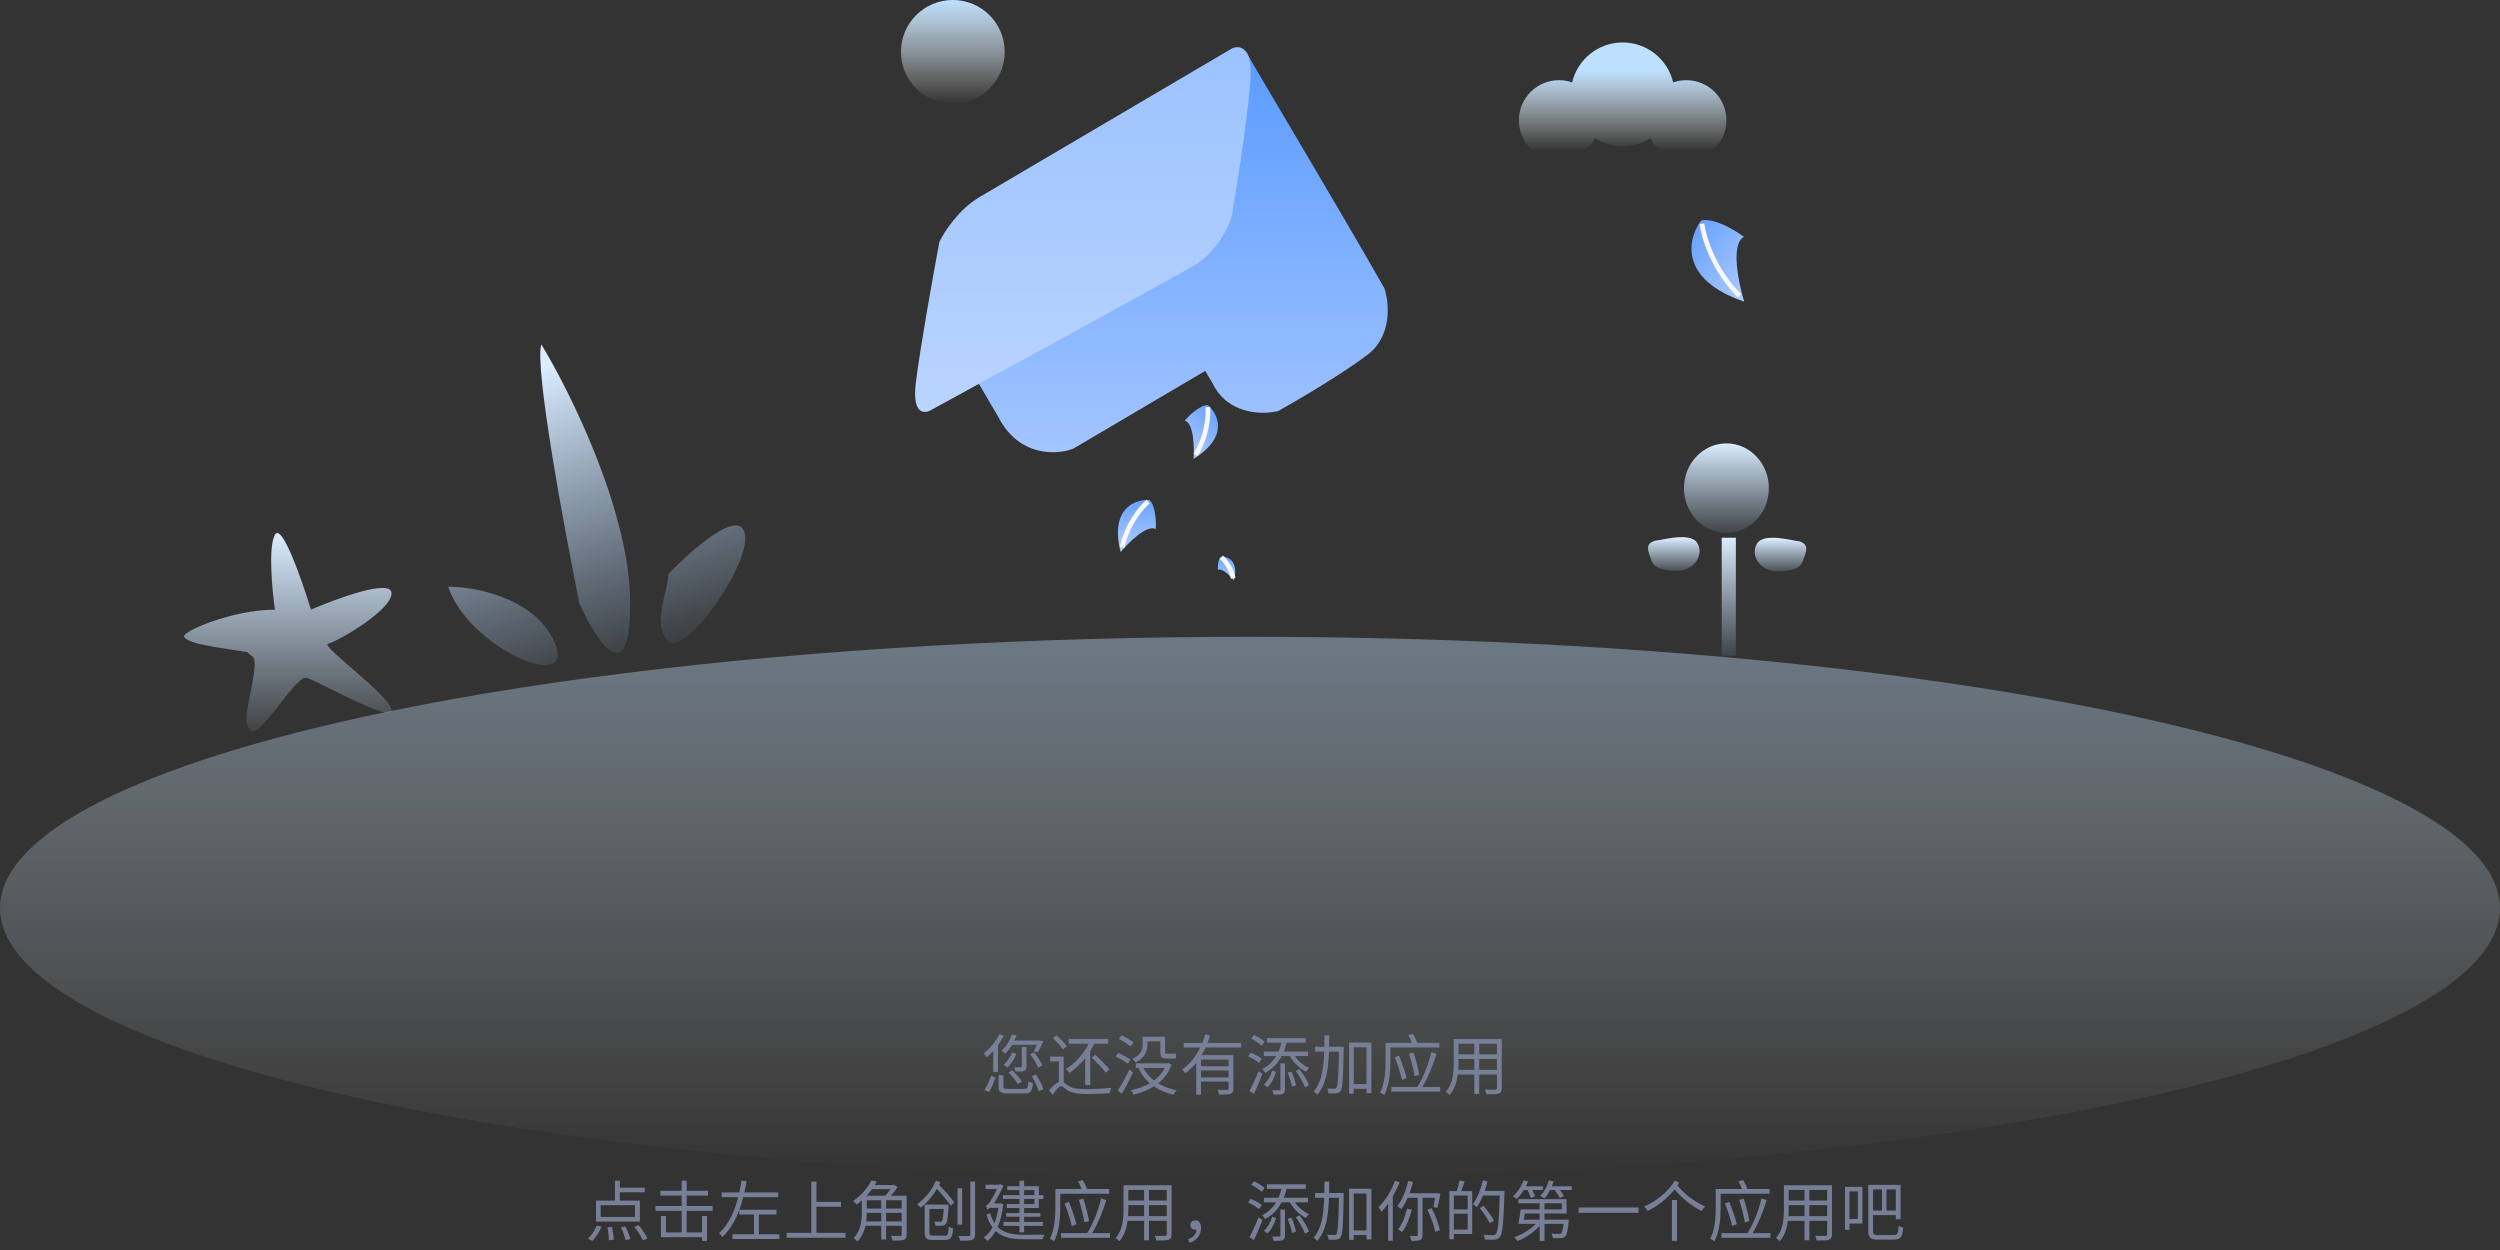 <svg width="530" height="265" viewBox="0 0 530 265" fill="none" xmlns="http://www.w3.org/2000/svg">
<rect x="0" y="0" width="530" height="265" fill="#333333" stroke="none"/>
<ellipse cx="265" cy="192.5" rx="265" ry="57.5" fill="url(#paint0_linear)"/>
<path d="M114.751 73C113.315 77.96 119.54 111.68 122.832 127.92C126.423 135.892 133.605 147.053 133.605 127.92C133.605 108.786 121.036 83.334 114.751 73Z" fill="url(#paint1_linear)"/>
<path d="M95 124.376C100.686 124.376 113.135 126.68 117.445 135.892C122.832 147.407 99.489 137.663 95 124.376Z" fill="url(#paint2_linear)"/>
<path d="M157.845 112.861C156.409 107.901 146.473 116.7 141.685 121.719C141.685 125.262 138.094 132.349 141.685 135.892C145.276 139.435 159.641 119.062 157.845 112.861Z" fill="url(#paint3_linear)"/>
<path d="M58.288 113.36C56.835 115.96 57.683 125.035 58.288 129.248C49.327 129.248 38.308 133.942 39.034 135.025C40.124 136.65 46.179 137.192 52.476 138.275C53.202 139.358 54.292 138.636 53.929 141.886C53.246 147.987 51.023 153.441 53.202 154.885C55.382 156.329 62.285 143.691 64.828 143.691C66.281 143.691 82.992 153.441 82.992 150.552C82.992 147.663 67.734 136.831 69.55 136.47C71.367 136.109 83.355 129.248 82.992 125.637C82.701 122.748 71.488 126.841 65.917 129.248C63.98 122.869 59.742 110.76 58.288 113.36Z" fill="url(#paint4_linear)"/>
<path d="M237.564 117.025C235.232 107.7 240.694 105.8 243.716 106.016C245.011 107.311 245.119 110.657 245.011 112.168C243.198 111.132 239.291 114.974 237.564 117.025Z" fill="url(#paint5_linear)"/>
<path d="M243.392 106.34C241.989 107.527 238.924 111.132 237.888 116.053" stroke="#F8F8F8"/>
<path d="M261.597 123.025C262.66 118.775 260.171 117.909 258.793 118.007C258.203 118.598 258.154 120.122 258.203 120.811C259.029 120.339 260.81 122.09 261.597 123.025Z" fill="url(#paint6_linear)"/>
<path d="M258.941 118.155C259.58 118.696 260.977 120.339 261.449 122.582" stroke="#F8F8F8"/>
<path d="M369.765 63.946C355.72 59.144 357.84 50.47 360.656 46.733C363.421 46.141 367.849 48.809 369.717 50.216C366.853 51.697 368.556 59.986 369.765 63.946Z" fill="url(#paint7_linear)"/>
<path d="M360.804 47.425C361.165 50.24 363.267 57.238 368.777 62.711" stroke="#F8F8F8"/>
<path d="M261.5 10.5C260.7 10.9 223.167 33.303 204 44.636L206.5 79.636L211.5 88.136C215.9 96.936 224 96.47 227.5 95.136L255.5 78.636L257 81.136C260.2 87.936 267.667 87.97 271 87.136C275.167 84.803 284.8 79.136 290 75.136C295.2 71.136 294.5 64.136 293.5 61.136C284.167 44.636 264.5 11.9 264.5 11.5C264.5 11 262.5 10 261.5 10.5Z" fill="url(#paint8_linear)"/>
<path d="M253.041 97.284C260.664 92.511 258.215 87.687 256.038 85.872C254.324 85.904 252.081 88.09 251.173 89.178C253.067 89.656 253.208 94.781 253.041 97.284Z" fill="url(#paint9_linear)"/>
<path d="M256.046 86.3C256.221 88.011 255.948 92.43 253.453 96.419" stroke="#F8F8F8"/>
<path d="M261.141 10.287L207.641 41.788C203.241 44.378 200.141 49.2 199.141 51.288C197.808 58.454 194.941 74.487 194.141 81.287C193.341 88.088 196.141 87.787 197.641 86.787C214.141 77.787 248.341 59.087 253.141 56.288C257.941 53.487 260.474 48.121 261.141 45.788C262.474 37.954 265.141 20.887 265.141 15.287C265.141 9.688 262.474 9.621 261.141 10.287Z" fill="url(#paint10_linear)"/>
<circle cx="202" cy="11" r="11" fill="url(#paint11_linear)"/>
<path fill-rule="evenodd" clip-rule="evenodd" d="M349.89 29.292C348.187 30.373 346.167 31 344 31C341.833 31 339.813 30.373 338.11 29.292C336.716 32.083 333.832 34 330.5 34C325.806 34 322 30.194 322 25.5C322 20.806 325.806 17 330.5 17C331.478 17 332.418 17.165 333.293 17.469C334.436 12.614 338.796 9 344 9C349.204 9 353.564 12.614 354.707 17.469C355.582 17.165 356.522 17 357.5 17C362.194 17 366 20.806 366 25.5C366 30.194 362.194 34 357.5 34C354.168 34 351.284 32.083 349.89 29.292Z" fill="url(#paint12_linear)"/>
<rect x="365" y="114" width="3" height="25" fill="url(#paint13_linear)"/>
<ellipse cx="366" cy="103.5" rx="9" ry="9.5" fill="url(#paint14_linear)"/>
<path d="M350 118.5C348.8 115.7 349.5 115.131 350.829 114.631C352 114.631 358.329 112.631 359.829 115.131C361.329 117.631 359.171 121 355.5 121C350.28 121 350.214 119 350 118.5Z" fill="url(#paint15_linear)"/>
<path d="M382.311 118.627C383.511 115.827 382.811 115.257 381.482 114.757C380.311 114.757 373.982 112.757 372.482 115.257C370.982 117.757 373.14 121.127 376.811 121.127C382.031 121.127 382.097 119.127 382.311 118.627Z" fill="url(#paint16_linear)"/>
<path d="M219.83 221.508C219.606 222.012 219.354 222.53 219.158 222.88L220.04 223.062C220.39 222.502 220.81 221.55 221.174 220.752L220.46 220.556L220.292 220.598H215.056C215.224 220.248 215.378 219.898 215.518 219.548L214.552 219.31C214.09 220.626 213.278 221.9 212.326 222.726C212.55 222.88 212.942 223.202 213.11 223.384C213.628 222.88 214.132 222.236 214.566 221.508H219.83ZM218.388 223.496C219.074 224.364 219.788 225.554 220.096 226.338L220.992 225.876C220.67 225.106 219.942 223.944 219.228 223.104L218.388 223.496ZM216.638 229.306C216.246 228.62 215.364 227.612 214.594 226.898L213.796 227.36C214.552 228.102 215.42 229.138 215.77 229.81L216.638 229.306ZM214.538 223.132C214.16 224.098 213.516 225.078 212.788 225.736C213.012 225.876 213.39 226.156 213.572 226.324C214.3 225.61 215.042 224.504 215.49 223.398L214.538 223.132ZM217.618 221.984H216.624V226.072C216.624 226.226 216.568 226.268 216.4 226.268C216.218 226.282 215.644 226.282 214.986 226.268C215.112 226.534 215.266 226.898 215.322 227.178C216.204 227.178 216.764 227.178 217.128 227.01C217.52 226.856 217.618 226.604 217.618 226.086V221.984ZM209.694 231.504C210.212 230.65 210.702 229.334 211.066 228.424L210.128 228.046C209.82 228.956 209.274 230.23 208.714 231.056L209.694 231.504ZM211.878 219.254C211.08 220.808 209.82 222.348 208.532 223.314C208.742 223.51 209.078 223.93 209.218 224.126C209.666 223.748 210.128 223.3 210.562 222.81V227.248H211.57V221.564C212.032 220.92 212.466 220.248 212.802 219.562L211.878 219.254ZM213.824 230.846C212.9 230.846 212.732 230.776 212.732 230.37V227.962H211.696V230.384C211.696 231.518 212.13 231.812 213.782 231.812H217.114C218.5 231.812 218.836 231.378 218.976 229.614C218.682 229.558 218.248 229.404 218.01 229.222C217.94 230.636 217.814 230.846 217.044 230.846H213.824ZM218.724 228.144C219.354 229.138 219.998 230.482 220.194 231.336L221.188 230.93C220.95 230.076 220.292 228.788 219.634 227.794L218.724 228.144ZM230.064 230.048H231.128V222.81C231.45 222.32 231.716 221.802 231.982 221.27H234.936V220.248H226.578V221.27H230.82C229.686 223.496 227.964 225.386 225.962 226.618C226.2 226.814 226.606 227.234 226.746 227.444C227.95 226.632 229.084 225.568 230.064 224.336V230.048ZM231.464 224.196C232.472 225.204 233.802 226.59 234.446 227.416L235.216 226.674C234.558 225.89 233.2 224.546 232.192 223.58L231.464 224.196ZM226.186 221.802C225.724 221.172 224.758 220.206 224.002 219.506L223.204 220.066C223.974 220.794 224.898 221.816 225.332 222.46L226.186 221.802ZM225.5 224H222.63V225.022H224.478V229.362C223.862 229.614 223.148 230.258 222.406 231.112L223.176 232.106C223.848 231.14 224.492 230.258 224.94 230.258C225.248 230.258 225.724 230.748 226.298 231.14C227.32 231.756 228.482 231.924 230.316 231.924C231.702 231.924 234.264 231.826 235.258 231.77C235.272 231.448 235.454 230.902 235.58 230.608C234.194 230.776 232.066 230.902 230.33 230.902C228.706 230.902 227.488 230.79 226.564 230.202C226.074 229.894 225.78 229.628 225.5 229.446V224ZM243.252 220.766H245.982V222.824C245.982 223.972 246.206 224.406 247.214 224.406H248.516C248.81 224.406 249.16 224.392 249.342 224.322C249.3 224.042 249.272 223.622 249.244 223.314C249.048 223.37 248.712 223.398 248.488 223.398H247.284C247.046 223.398 247.004 223.258 247.004 222.852V219.786H242.244V221.368C242.244 222.418 241.922 223.608 240.074 224.476C240.27 224.63 240.634 225.022 240.76 225.232C242.804 224.252 243.252 222.712 243.252 221.396V220.766ZM240.34 220.99C239.766 220.57 238.632 219.912 237.806 219.478L237.218 220.22C238.058 220.696 239.164 221.396 239.738 221.83L240.34 220.99ZM239.696 224.644C239.108 224.238 237.946 223.622 237.106 223.216L236.532 223.986C237.4 224.42 238.534 225.078 239.108 225.498L239.696 224.644ZM239.458 226.73C238.702 228.284 237.68 230.118 236.966 231.196L237.834 231.868C238.604 230.58 239.528 228.83 240.214 227.374L239.458 226.73ZM246.948 226.408C246.402 227.472 245.604 228.354 244.652 229.068C243.7 228.326 242.944 227.43 242.426 226.408H246.948ZM247.69 225.386L247.494 225.428H240.788V226.408H241.67L241.39 226.506C241.964 227.738 242.762 228.802 243.77 229.656C242.566 230.356 241.18 230.846 239.752 231.112C239.934 231.35 240.172 231.784 240.284 232.064C241.838 231.7 243.336 231.14 244.624 230.314C245.786 231.126 247.2 231.714 248.782 232.078C248.922 231.784 249.23 231.35 249.454 231.112C247.984 230.846 246.64 230.342 245.534 229.67C246.78 228.676 247.788 227.374 248.376 225.694L247.69 225.386ZM260.458 226.044H254.62V224.63H260.458V226.044ZM254.62 228.41V226.94H260.458V228.41H254.62ZM263.118 222.068V221.088H255.992C256.202 220.584 256.37 220.052 256.538 219.534L255.502 219.282C255.334 219.884 255.124 220.486 254.886 221.088H250.938V222.068H254.452C253.556 223.916 252.282 225.596 250.602 226.73C250.812 226.926 251.134 227.304 251.274 227.528C252.156 226.912 252.926 226.156 253.598 225.33V232.064H254.62V229.306H260.458V230.762C260.458 230.972 260.374 231.042 260.136 231.056C259.884 231.056 259.044 231.07 258.12 231.028C258.26 231.322 258.414 231.742 258.456 232.05C259.646 232.05 260.43 232.036 260.892 231.868C261.34 231.7 261.48 231.392 261.48 230.762V223.692H254.732C255.04 223.174 255.32 222.614 255.586 222.068H263.118ZM267.948 222.922V223.888H270.538C269.852 225.022 268.886 225.988 267.584 226.632C267.78 226.828 268.074 227.206 268.214 227.43C269.81 226.604 270.93 225.358 271.7 223.888H273.45C274.22 225.274 275.522 226.548 276.866 227.206C277.02 226.954 277.328 226.59 277.538 226.408C276.376 225.904 275.242 224.952 274.514 223.888H277.314V222.922H272.148C272.4 222.32 272.61 221.69 272.764 221.046H276.824V220.08H268.592V221.046H271.658C271.518 221.69 271.308 222.32 271.042 222.922H267.948ZM268.088 220.864C267.612 220.374 266.632 219.786 265.848 219.422L265.246 220.164C266.044 220.556 267.01 221.2 267.472 221.676L268.088 220.864ZM267.5 224.476C266.996 224.042 265.988 223.496 265.162 223.16L264.574 223.916C265.414 224.294 266.422 224.882 266.912 225.33L267.5 224.476ZM265.82 231.896C266.436 230.65 267.122 229.026 267.64 227.64L266.814 227.066C266.24 228.55 265.442 230.272 264.882 231.294L265.82 231.896ZM269.712 226.94C269.39 228.004 268.802 229.208 267.934 229.908L268.704 230.482C269.614 229.684 270.16 228.382 270.524 227.248L269.712 226.94ZM271.448 230.93C271.448 231.084 271.406 231.14 271.224 231.14C271.028 231.154 270.426 231.154 269.726 231.14C269.866 231.406 269.978 231.798 270.02 232.064C270.958 232.064 271.56 232.064 271.938 231.91C272.316 231.742 272.414 231.462 272.414 230.93V225.442H271.448V230.93ZM272.974 227.43C273.394 228.368 273.786 229.586 273.912 230.398L274.752 230.076C274.612 229.292 274.206 228.074 273.772 227.15L272.974 227.43ZM274.71 227.052C275.494 228.116 276.32 229.572 276.67 230.524L277.51 230.076C277.174 229.138 276.32 227.724 275.508 226.66L274.71 227.052ZM284.86 221.914H281.766C281.78 221.116 281.794 220.304 281.794 219.478H280.772C280.772 220.304 280.772 221.116 280.758 221.914H278.798V222.936H280.73C280.618 226.436 280.198 229.53 278.462 231.364C278.714 231.518 279.092 231.854 279.246 232.078C281.136 230.034 281.612 226.688 281.738 222.936H283.852C283.754 228.298 283.628 230.202 283.306 230.594C283.208 230.79 283.068 230.832 282.844 230.818C282.592 230.818 281.99 230.818 281.346 230.762C281.528 231.056 281.626 231.504 281.654 231.812C282.27 231.854 282.914 231.854 283.292 231.798C283.712 231.756 283.964 231.63 284.216 231.266C284.65 230.664 284.748 228.634 284.86 222.446V221.914ZM286.988 229.838V222.026H289.704V229.838H286.988ZM286.008 221.018V231.854H286.988V230.832H289.704V231.756H290.74V221.018H286.008ZM305.146 222.068V221.074H300.47C300.288 220.584 299.91 219.786 299.56 219.184L298.552 219.436C298.818 219.94 299.112 220.584 299.294 221.074H293.736V224.882C293.736 226.856 293.638 229.614 292.574 231.602C292.798 231.7 293.288 231.994 293.456 232.176C294.59 230.09 294.772 226.982 294.772 224.882V222.068H305.146ZM300.876 227.864C300.666 226.562 300.148 224.616 299.672 223.118L298.734 223.37C299.196 224.882 299.7 226.856 299.896 228.144L300.876 227.864ZM298.188 228.536C297.894 227.248 297.222 225.302 296.606 223.79L295.71 224.154C296.284 225.652 296.956 227.64 297.222 228.928L298.188 228.536ZM301.548 230.426C302.822 228.27 303.858 225.736 304.53 223.426L303.438 223.034C302.892 225.428 301.828 228.27 300.484 230.426H294.954V231.42H305.328V230.426H301.548ZM313.588 226.814V224.49H317.354V226.814H313.588ZM309.15 226.814C309.192 226.296 309.206 225.778 309.206 225.316V224.49H312.552V226.814H309.15ZM312.552 221.27V223.51H309.206V221.27H312.552ZM317.354 223.51H313.588V221.27H317.354V223.51ZM318.376 220.276H308.184V225.316C308.184 227.262 308.044 229.726 306.504 231.462C306.728 231.588 307.148 231.938 307.302 232.148C308.366 230.958 308.842 229.362 309.052 227.808H312.552V231.938H313.588V227.808H317.354V230.65C317.354 230.916 317.256 231 316.976 231.014C316.724 231.014 315.772 231.028 314.792 230.986C314.932 231.266 315.1 231.714 315.142 231.994C316.458 232.008 317.27 231.994 317.746 231.826C318.194 231.644 318.376 231.336 318.376 230.664V220.276Z" fill="#777F97"/>
<path d="M134.612 257.996H127.346V255.504H134.612V257.996ZM135.662 254.524H131.406V252.76H136.698V251.78H131.406V250.296H130.37V254.524H126.352V258.976H135.662V254.524ZM125.582 263.064C126.338 262.336 127.052 261.16 127.514 260.068L126.534 259.816C126.086 260.852 125.372 261.972 124.63 262.602L125.582 263.064ZM128.774 260.194C128.956 261.09 129.082 262.252 129.082 262.952L130.118 262.812C130.104 262.14 129.95 260.992 129.768 260.11L128.774 260.194ZM131.644 260.208C132.064 261.062 132.484 262.224 132.624 262.91L133.632 262.672C133.464 261.972 133.016 260.838 132.582 259.998L131.644 260.208ZM134.486 260.082C135.186 260.978 135.956 262.182 136.278 262.952L137.258 262.56C136.908 261.776 136.11 260.614 135.396 259.732L134.486 260.082ZM145.574 256.708H151.076V255.672H145.574V253.474H150.11V252.452H145.574V250.296H144.51V252.452H139.988V253.474H144.51V255.672H138.966V256.708H144.51V261.272H141.192V257.772H140.114V262.28H148.836V263.078H149.886V257.772H148.836V261.272H145.574V256.708ZM160.876 261.664V257.478H164.614V256.47H156.746C157.054 255.602 157.334 254.72 157.558 253.81H164.978V252.802H157.81C157.992 252.004 158.132 251.206 158.272 250.422L157.194 250.296C157.068 251.108 156.914 251.962 156.732 252.802H152.994V253.81H156.494C155.738 256.736 154.52 259.55 152.462 261.426C152.658 261.622 152.994 262.014 153.148 262.238C154.772 260.726 155.906 258.738 156.718 256.54V257.478H159.84V261.664H155.29V262.672H165.23V261.664H160.876ZM173.084 261.37V255.826H178.292V254.79H173.084V250.506H171.992V261.37H166.77V262.406H179.244V261.37H173.084ZM187.854 258.934V257.128H191.158V258.934H187.854ZM183.64 258.934C183.724 258.304 183.752 257.688 183.752 257.128H186.818V258.934H183.64ZM188.778 252.102C188.47 252.578 188.064 253.096 187.658 253.502H183.71C184.13 253.04 184.522 252.578 184.872 252.102H188.778ZM183.752 254.454H186.818V256.218H183.752V254.454ZM191.158 256.218H187.854V254.454H191.158V256.218ZM192.208 253.502H188.848C189.394 252.928 189.912 252.256 190.262 251.654L189.576 251.164L189.408 251.22H185.46C185.614 250.954 185.754 250.716 185.894 250.464L184.746 250.254C184.046 251.654 182.716 253.348 180.854 254.622C181.092 254.776 181.442 255.112 181.624 255.364C182.002 255.084 182.352 254.804 182.702 254.496V257.002C182.702 258.71 182.52 260.894 180.98 262.448C181.19 262.574 181.624 262.98 181.764 263.19C182.702 262.266 183.206 261.076 183.486 259.872H186.818V262.77H187.854V259.872H191.158V261.72C191.158 261.93 191.074 262 190.836 262.014C190.598 262.014 189.758 262.028 188.876 262C189.03 262.28 189.212 262.728 189.254 263.022C190.402 263.022 191.172 263.008 191.62 262.84C192.054 262.658 192.208 262.35 192.208 261.734V253.502ZM197.878 261.958C197.164 261.958 197.038 261.86 197.038 261.342V256.302H200.076C199.964 257.996 199.824 258.668 199.67 258.878C199.558 258.99 199.446 259.004 199.264 259.004C199.054 259.004 198.578 259.004 198.074 258.948C198.2 259.2 198.298 259.564 198.326 259.844C198.886 259.886 199.418 259.872 199.698 259.858C200.048 259.816 200.286 259.732 200.496 259.494C200.818 259.144 200.944 258.206 201.084 255.798C201.098 255.672 201.098 255.378 201.098 255.378H196.03V261.342C196.03 262.56 196.45 262.868 197.794 262.868H200.384C201.616 262.868 201.924 262.336 202.05 260.404C201.77 260.348 201.364 260.18 201.126 260.026C201.056 261.664 200.958 261.958 200.314 261.958H197.878ZM198.41 250.31C197.668 252.116 196.198 254.034 194.434 255.294C194.658 255.462 195.022 255.826 195.19 256.022C196.562 254.958 197.752 253.558 198.634 252.046C199.74 253.236 200.944 254.678 201.574 255.616L202.316 254.93C201.644 253.936 200.244 252.382 199.096 251.206C199.194 250.996 199.292 250.814 199.376 250.604L198.41 250.31ZM203.982 251.92H202.988V259.634H203.982V251.92ZM205.704 250.506V261.692C205.704 261.944 205.592 262.028 205.34 262.042C205.074 262.056 204.192 262.07 203.212 262.028C203.366 262.308 203.52 262.756 203.576 263.022C204.878 263.036 205.648 263.008 206.096 262.84C206.53 262.672 206.726 262.392 206.726 261.692V250.506H205.704ZM219.298 252.298V253.348H217.114V252.298H219.298ZM219.298 255.266H217.114V254.174H219.298V255.266ZM216.12 253.348H212.62V254.174H216.12V255.266H213.432V256.092H216.12V257.17H213.32V257.954H216.12V259.046H212.732V259.886H216.12V261.272H217.114V259.886H221.076V259.046H217.114V257.954H220.558V257.17H217.114V256.092H220.236V254.174H221.202V253.348H220.236V251.472H217.114V250.296H216.12V251.472H213.53V252.298H216.12V253.348ZM212.102 255.098L211.92 255.126H210.716C211.402 254.09 212.102 252.788 212.746 251.444L212.074 251.01L211.738 251.164H208.924V252.088H211.346C210.8 253.32 210.1 254.468 209.848 254.818C209.568 255.252 209.232 255.588 208.966 255.644C209.106 255.868 209.33 256.288 209.4 256.484C209.4 256.344 209.736 256.162 209.96 256.05H211.654C211.472 257.296 211.192 258.374 210.842 259.298C210.45 258.724 210.156 258.024 209.904 257.184L209.134 257.492C209.47 258.612 209.89 259.494 210.408 260.208C209.904 261.132 209.288 261.846 208.56 262.364C208.798 262.504 209.162 262.868 209.33 263.078C210.002 262.546 210.59 261.86 211.08 260.978C212.536 262.378 214.552 262.728 217.128 262.728H221.034C221.09 262.448 221.272 262 221.426 261.762C220.712 261.776 217.702 261.776 217.156 261.776C214.79 261.776 212.872 261.468 211.514 260.124C212.074 258.822 212.48 257.226 212.69 255.266L212.102 255.098ZM235.146 253.068V252.074H230.47C230.288 251.584 229.91 250.786 229.56 250.184L228.552 250.436C228.818 250.94 229.112 251.584 229.294 252.074H223.736V255.882C223.736 257.856 223.638 260.614 222.574 262.602C222.798 262.7 223.288 262.994 223.456 263.176C224.59 261.09 224.772 257.982 224.772 255.882V253.068H235.146ZM230.876 258.864C230.666 257.562 230.148 255.616 229.672 254.118L228.734 254.37C229.196 255.882 229.7 257.856 229.896 259.144L230.876 258.864ZM228.188 259.536C227.894 258.248 227.222 256.302 226.606 254.79L225.71 255.154C226.284 256.652 226.956 258.64 227.222 259.928L228.188 259.536ZM231.548 261.426C232.822 259.27 233.858 256.736 234.53 254.426L233.438 254.034C232.892 256.428 231.828 259.27 230.484 261.426H224.954V262.42H235.328V261.426H231.548ZM243.588 257.814V255.49H247.354V257.814H243.588ZM239.15 257.814C239.192 257.296 239.206 256.778 239.206 256.316V255.49H242.552V257.814H239.15ZM242.552 252.27V254.51H239.206V252.27H242.552ZM247.354 254.51H243.588V252.27H247.354V254.51ZM248.376 251.276H238.184V256.316C238.184 258.262 238.044 260.726 236.504 262.462C236.728 262.588 237.148 262.938 237.302 263.148C238.366 261.958 238.842 260.362 239.052 258.808H242.552V262.938H243.588V258.808H247.354V261.65C247.354 261.916 247.256 262 246.976 262.014C246.724 262.014 245.772 262.028 244.792 261.986C244.932 262.266 245.1 262.714 245.142 262.994C246.458 263.008 247.27 262.994 247.746 262.826C248.194 262.644 248.376 262.336 248.376 261.664V251.276ZM252.198 263.498C253.668 262.98 254.62 261.832 254.62 260.32C254.62 259.34 254.2 258.71 253.43 258.71C252.856 258.71 252.366 259.06 252.366 259.718C252.366 260.376 252.842 260.712 253.416 260.712C253.5 260.712 253.57 260.712 253.654 260.698C253.584 261.65 252.968 262.308 251.89 262.756L252.198 263.498ZM267.948 253.922V254.888H270.538C269.852 256.022 268.886 256.988 267.584 257.632C267.78 257.828 268.074 258.206 268.214 258.43C269.81 257.604 270.93 256.358 271.7 254.888H273.45C274.22 256.274 275.522 257.548 276.866 258.206C277.02 257.954 277.328 257.59 277.538 257.408C276.376 256.904 275.242 255.952 274.514 254.888H277.314V253.922H272.148C272.4 253.32 272.61 252.69 272.764 252.046H276.824V251.08H268.592V252.046H271.658C271.518 252.69 271.308 253.32 271.042 253.922H267.948ZM268.088 251.864C267.612 251.374 266.632 250.786 265.848 250.422L265.246 251.164C266.044 251.556 267.01 252.2 267.472 252.676L268.088 251.864ZM267.5 255.476C266.996 255.042 265.988 254.496 265.162 254.16L264.574 254.916C265.414 255.294 266.422 255.882 266.912 256.33L267.5 255.476ZM265.82 262.896C266.436 261.65 267.122 260.026 267.64 258.64L266.814 258.066C266.24 259.55 265.442 261.272 264.882 262.294L265.82 262.896ZM269.712 257.94C269.39 259.004 268.802 260.208 267.934 260.908L268.704 261.482C269.614 260.684 270.16 259.382 270.524 258.248L269.712 257.94ZM271.448 261.93C271.448 262.084 271.406 262.14 271.224 262.14C271.028 262.154 270.426 262.154 269.726 262.14C269.866 262.406 269.978 262.798 270.02 263.064C270.958 263.064 271.56 263.064 271.938 262.91C272.316 262.742 272.414 262.462 272.414 261.93V256.442H271.448V261.93ZM272.974 258.43C273.394 259.368 273.786 260.586 273.912 261.398L274.752 261.076C274.612 260.292 274.206 259.074 273.772 258.15L272.974 258.43ZM274.71 258.052C275.494 259.116 276.32 260.572 276.67 261.524L277.51 261.076C277.174 260.138 276.32 258.724 275.508 257.66L274.71 258.052ZM284.86 252.914H281.766C281.78 252.116 281.794 251.304 281.794 250.478H280.772C280.772 251.304 280.772 252.116 280.758 252.914H278.798V253.936H280.73C280.618 257.436 280.198 260.53 278.462 262.364C278.714 262.518 279.092 262.854 279.246 263.078C281.136 261.034 281.612 257.688 281.738 253.936H283.852C283.754 259.298 283.628 261.202 283.306 261.594C283.208 261.79 283.068 261.832 282.844 261.818C282.592 261.818 281.99 261.818 281.346 261.762C281.528 262.056 281.626 262.504 281.654 262.812C282.27 262.854 282.914 262.854 283.292 262.798C283.712 262.756 283.964 262.63 284.216 262.266C284.65 261.664 284.748 259.634 284.86 253.446V252.914ZM286.988 260.838V253.026H289.704V260.838H286.988ZM286.008 252.018V262.854H286.988V261.832H289.704V262.756H290.74V252.018H286.008ZM295.738 250.338C294.954 252.466 293.652 254.552 292.28 255.896C292.476 256.134 292.756 256.666 292.868 256.918C293.344 256.4 293.834 255.826 294.282 255.182V263.036H295.276V253.628C295.822 252.676 296.312 251.668 296.718 250.632L295.738 250.338ZM298.286 256.246C297.908 257.898 297.25 259.564 296.368 260.628C296.62 260.768 297.068 261.034 297.264 261.202C298.118 260.04 298.86 258.276 299.308 256.442L298.286 256.246ZM304.208 253.936C304.096 254.65 303.97 255.392 303.886 255.896L304.754 256.064C304.936 255.322 305.188 254.118 305.37 253.096L304.656 252.928L304.488 252.97H298.818C299.098 252.2 299.35 251.388 299.56 250.576L298.538 250.352C298.076 252.396 297.264 254.398 296.242 255.686C296.466 255.84 296.9 256.19 297.068 256.344C297.572 255.686 298.034 254.86 298.426 253.936H300.554V261.804C300.554 261.986 300.498 262.042 300.316 262.042C300.134 262.042 299.532 262.056 298.874 262.028C299.014 262.322 299.182 262.784 299.238 263.078C300.12 263.078 300.708 263.05 301.086 262.868C301.45 262.7 301.576 262.392 301.576 261.804V253.936H304.208ZM302.598 256.442C303.34 257.912 304.04 259.872 304.264 261.146L305.258 260.81C305.02 259.536 304.306 257.618 303.508 256.134L302.598 256.442ZM311.152 256.386H308.212V253.46H311.152V256.386ZM308.212 260.67V257.31H311.152V260.67H308.212ZM309.388 250.254C309.29 250.912 309.038 251.85 308.828 252.522H307.26V262.714H308.212V261.608H312.104V252.522H309.78C310.018 251.92 310.27 251.15 310.508 250.464L309.388 250.254ZM318.95 252.48H314.764C315.002 251.822 315.198 251.15 315.366 250.464L314.372 250.226C313.924 252.144 313.168 254.076 312.23 255.308C312.454 255.448 312.902 255.728 313.084 255.896C313.574 255.238 314.008 254.384 314.4 253.446H317.956C317.774 259.018 317.564 261.146 317.102 261.636C316.962 261.818 316.808 261.846 316.528 261.846C316.206 261.846 315.366 261.846 314.456 261.762C314.652 262.056 314.778 262.476 314.806 262.784C315.59 262.826 316.388 262.854 316.878 262.798C317.354 262.756 317.676 262.63 317.984 262.238C318.544 261.552 318.726 259.396 318.95 253.012V252.48ZM316.738 258.78C316.29 257.954 315.324 256.61 314.54 255.616L313.728 256.092C314.498 257.1 315.436 258.486 315.856 259.326L316.738 258.78ZM323.822 252.284C324.13 252.83 324.396 253.516 324.508 253.95L325.432 253.642C325.334 253.278 325.11 252.76 324.858 252.284H327.098V251.486H323.514C323.668 251.15 323.822 250.8 323.962 250.45L322.996 250.226C322.52 251.542 321.68 252.816 320.7 253.642C320.952 253.768 321.372 254.006 321.568 254.16C322.086 253.67 322.618 253.012 323.052 252.284H323.822ZM326.412 257.268V258.57H323.052C323.122 258.164 323.192 257.702 323.262 257.268H326.412ZM327.434 255.098H331.102V256.386H327.434V255.098ZM327.434 258.57V257.268H332.124V254.216H321.89V255.098H326.412V256.386H322.38C322.268 257.38 322.072 258.626 321.89 259.466H325.586C324.438 260.656 322.66 261.734 321.036 262.266C321.274 262.462 321.554 262.84 321.708 263.092C323.374 262.448 325.18 261.244 326.412 259.858V263.078H327.434V259.466H331.466C331.326 260.726 331.172 261.272 330.99 261.468C330.864 261.566 330.724 261.58 330.486 261.58C330.234 261.58 329.59 261.58 328.904 261.51C329.058 261.776 329.17 262.168 329.184 262.476C329.898 262.504 330.584 262.504 330.948 262.476C331.326 262.462 331.592 262.378 331.816 262.126C332.18 261.79 332.362 260.936 332.558 259.004C332.572 258.85 332.586 258.57 332.586 258.57H327.434ZM329.002 251.486C329.128 251.136 329.254 250.8 329.366 250.45L328.372 250.226C327.994 251.5 327.35 252.718 326.51 253.53C326.762 253.642 327.21 253.908 327.42 254.062C327.854 253.6 328.274 252.984 328.624 252.284H329.576C330.01 252.816 330.458 253.516 330.654 253.964L331.564 253.6C331.396 253.236 331.074 252.732 330.71 252.284H333.216V251.486H329.002ZM334.672 255.98V257.114H347.384V255.98H334.672ZM354.454 263.064H355.518V254.398H354.454V263.064ZM355.084 250.282C353.684 252.62 351.178 254.65 348.546 255.784C348.826 256.022 349.148 256.428 349.316 256.722C351.444 255.686 353.516 254.062 355.014 252.144C356.848 254.342 358.682 255.658 360.754 256.736C360.908 256.414 361.23 256.022 361.51 255.812C359.354 254.762 357.394 253.446 355.616 251.332C355.756 251.136 355.868 250.926 355.994 250.716L355.084 250.282ZM375.146 253.068V252.074H370.47C370.288 251.584 369.91 250.786 369.56 250.184L368.552 250.436C368.818 250.94 369.112 251.584 369.294 252.074H363.736V255.882C363.736 257.856 363.638 260.614 362.574 262.602C362.798 262.7 363.288 262.994 363.456 263.176C364.59 261.09 364.772 257.982 364.772 255.882V253.068H375.146ZM370.876 258.864C370.666 257.562 370.148 255.616 369.672 254.118L368.734 254.37C369.196 255.882 369.7 257.856 369.896 259.144L370.876 258.864ZM368.188 259.536C367.894 258.248 367.222 256.302 366.606 254.79L365.71 255.154C366.284 256.652 366.956 258.64 367.222 259.928L368.188 259.536ZM371.548 261.426C372.822 259.27 373.858 256.736 374.53 254.426L373.438 254.034C372.892 256.428 371.828 259.27 370.484 261.426H364.954V262.42H375.328V261.426H371.548ZM383.588 257.814V255.49H387.354V257.814H383.588ZM379.15 257.814C379.192 257.296 379.206 256.778 379.206 256.316V255.49H382.552V257.814H379.15ZM382.552 252.27V254.51H379.206V252.27H382.552ZM387.354 254.51H383.588V252.27H387.354V254.51ZM388.376 251.276H378.184V256.316C378.184 258.262 378.044 260.726 376.504 262.462C376.728 262.588 377.148 262.938 377.302 263.148C378.366 261.958 378.842 260.362 379.052 258.808H382.552V262.938H383.588V258.808H387.354V261.65C387.354 261.916 387.256 262 386.976 262.014C386.724 262.014 385.772 262.028 384.792 261.986C384.932 262.266 385.1 262.714 385.142 262.994C386.458 263.008 387.27 262.994 387.746 262.826C388.194 262.644 388.376 262.336 388.376 261.664V251.276ZM393.864 252.578V258.416H392.086V252.578H393.864ZM394.83 251.612H391.134V260.712H392.086V259.382H394.83V251.612ZM398.988 252.158V256.652H397.084V252.158H398.988ZM401.914 256.652H399.94V252.158H401.914V256.652ZM398.148 261.832C397.252 261.832 397.084 261.664 397.084 260.88V257.604H401.914V258.486H402.936V251.192H396.062V260.866C396.062 262.42 396.566 262.798 398.106 262.798H401.536C402.992 262.798 403.314 262.168 403.482 260.264C403.188 260.208 402.782 260.026 402.53 259.844C402.418 261.44 402.278 261.832 401.494 261.832H398.148Z" fill="#777F97"/>
<defs>
<linearGradient id="paint0_linear" x1="265" y1="135" x2="265" y2="250" gradientUnits="userSpaceOnUse">
<stop stop-color="#BDDCF9" stop-opacity="0.41"/>
<stop offset="1" stop-color="white" stop-opacity="0"/>
</linearGradient>
<linearGradient id="paint1_linear" x1="115.649" y1="77.429" x2="137.558" y2="143.157" gradientUnits="userSpaceOnUse">
<stop stop-color="#DCEDFF"/>
<stop offset="1" stop-color="#AED4FF" stop-opacity="0"/>
</linearGradient>
<linearGradient id="paint2_linear" x1="115.649" y1="77.429" x2="137.558" y2="143.157" gradientUnits="userSpaceOnUse">
<stop stop-color="#DCEDFF"/>
<stop offset="1" stop-color="#AED4FF" stop-opacity="0"/>
</linearGradient>
<linearGradient id="paint3_linear" x1="115.649" y1="77.429" x2="137.558" y2="143.157" gradientUnits="userSpaceOnUse">
<stop stop-color="#DCEDFF"/>
<stop offset="1" stop-color="#AED4FF" stop-opacity="0"/>
</linearGradient>
<linearGradient id="paint4_linear" x1="59.377" y1="113" x2="59.377" y2="159.297" gradientUnits="userSpaceOnUse">
<stop stop-color="#DBEDFF"/>
<stop offset="1" stop-color="#C8E3FF" stop-opacity="0"/>
</linearGradient>
<linearGradient id="paint5_linear" x1="241.021" y1="106" x2="241.021" y2="117.025" gradientUnits="userSpaceOnUse">
<stop stop-color="#6AA3FF"/>
<stop offset="1" stop-color="#AECCFF"/>
</linearGradient>
<linearGradient id="paint6_linear" x1="260.021" y1="118" x2="260.021" y2="123.025" gradientUnits="userSpaceOnUse">
<stop stop-color="#6AA3FF"/>
<stop offset="1" stop-color="#AECCFF"/>
</linearGradient>
<linearGradient id="paint7_linear" x1="358.374" y1="50.213" x2="372.666" y2="59.464" gradientUnits="userSpaceOnUse">
<stop stop-color="#6AA3FF"/>
<stop offset="1" stop-color="#AECCFF"/>
</linearGradient>
<linearGradient id="paint8_linear" x1="249.102" y1="10" x2="249.102" y2="95.876" gradientUnits="userSpaceOnUse">
<stop stop-color="#599AFF"/>
<stop offset="1" stop-color="#A3C5FF"/>
</linearGradient>
<linearGradient id="paint9_linear" x1="257.864" y1="87.609" x2="250.711" y2="95.041" gradientUnits="userSpaceOnUse">
<stop stop-color="#6AA3FF"/>
<stop offset="1" stop-color="#AECCFF"/>
</linearGradient>
<linearGradient id="paint10_linear" x1="229.57" y1="10" x2="229.57" y2="87.326" gradientUnits="userSpaceOnUse">
<stop stop-color="#9CC2FF"/>
<stop offset="1" stop-color="#B9D4FF"/>
</linearGradient>
<linearGradient id="paint11_linear" x1="202" y1="0" x2="202" y2="22" gradientUnits="userSpaceOnUse">
<stop stop-color="#BEE0FF"/>
<stop offset="1" stop-color="white" stop-opacity="0"/>
</linearGradient>
<linearGradient id="paint12_linear" x1="357.5" y1="15" x2="357.5" y2="32" gradientUnits="userSpaceOnUse">
<stop stop-color="#BEE0FF"/>
<stop offset="1" stop-color="white" stop-opacity="0"/>
</linearGradient>
<linearGradient id="paint13_linear" x1="366.389" y1="114" x2="366.389" y2="141.558" gradientUnits="userSpaceOnUse">
<stop stop-color="#DBEDFF"/>
<stop offset="1" stop-color="#C8E3FF" stop-opacity="0"/>
</linearGradient>
<linearGradient id="paint14_linear" x1="365.336" y1="94" x2="365.336" y2="114.944" gradientUnits="userSpaceOnUse">
<stop stop-color="#DBEDFF"/>
<stop offset="1" stop-color="#C8E3FF" stop-opacity="0"/>
</linearGradient>
<linearGradient id="paint15_linear" x1="353.607" y1="114" x2="353.607" y2="122.402" gradientUnits="userSpaceOnUse">
<stop stop-color="#DBEDFF"/>
<stop offset="1" stop-color="#C8E3FF" stop-opacity="0"/>
</linearGradient>
<linearGradient id="paint16_linear" x1="378.704" y1="114.127" x2="378.704" y2="122.529" gradientUnits="userSpaceOnUse">
<stop stop-color="#DBEDFF"/>
<stop offset="1" stop-color="#C8E3FF" stop-opacity="0"/>
</linearGradient>
</defs>
</svg>
